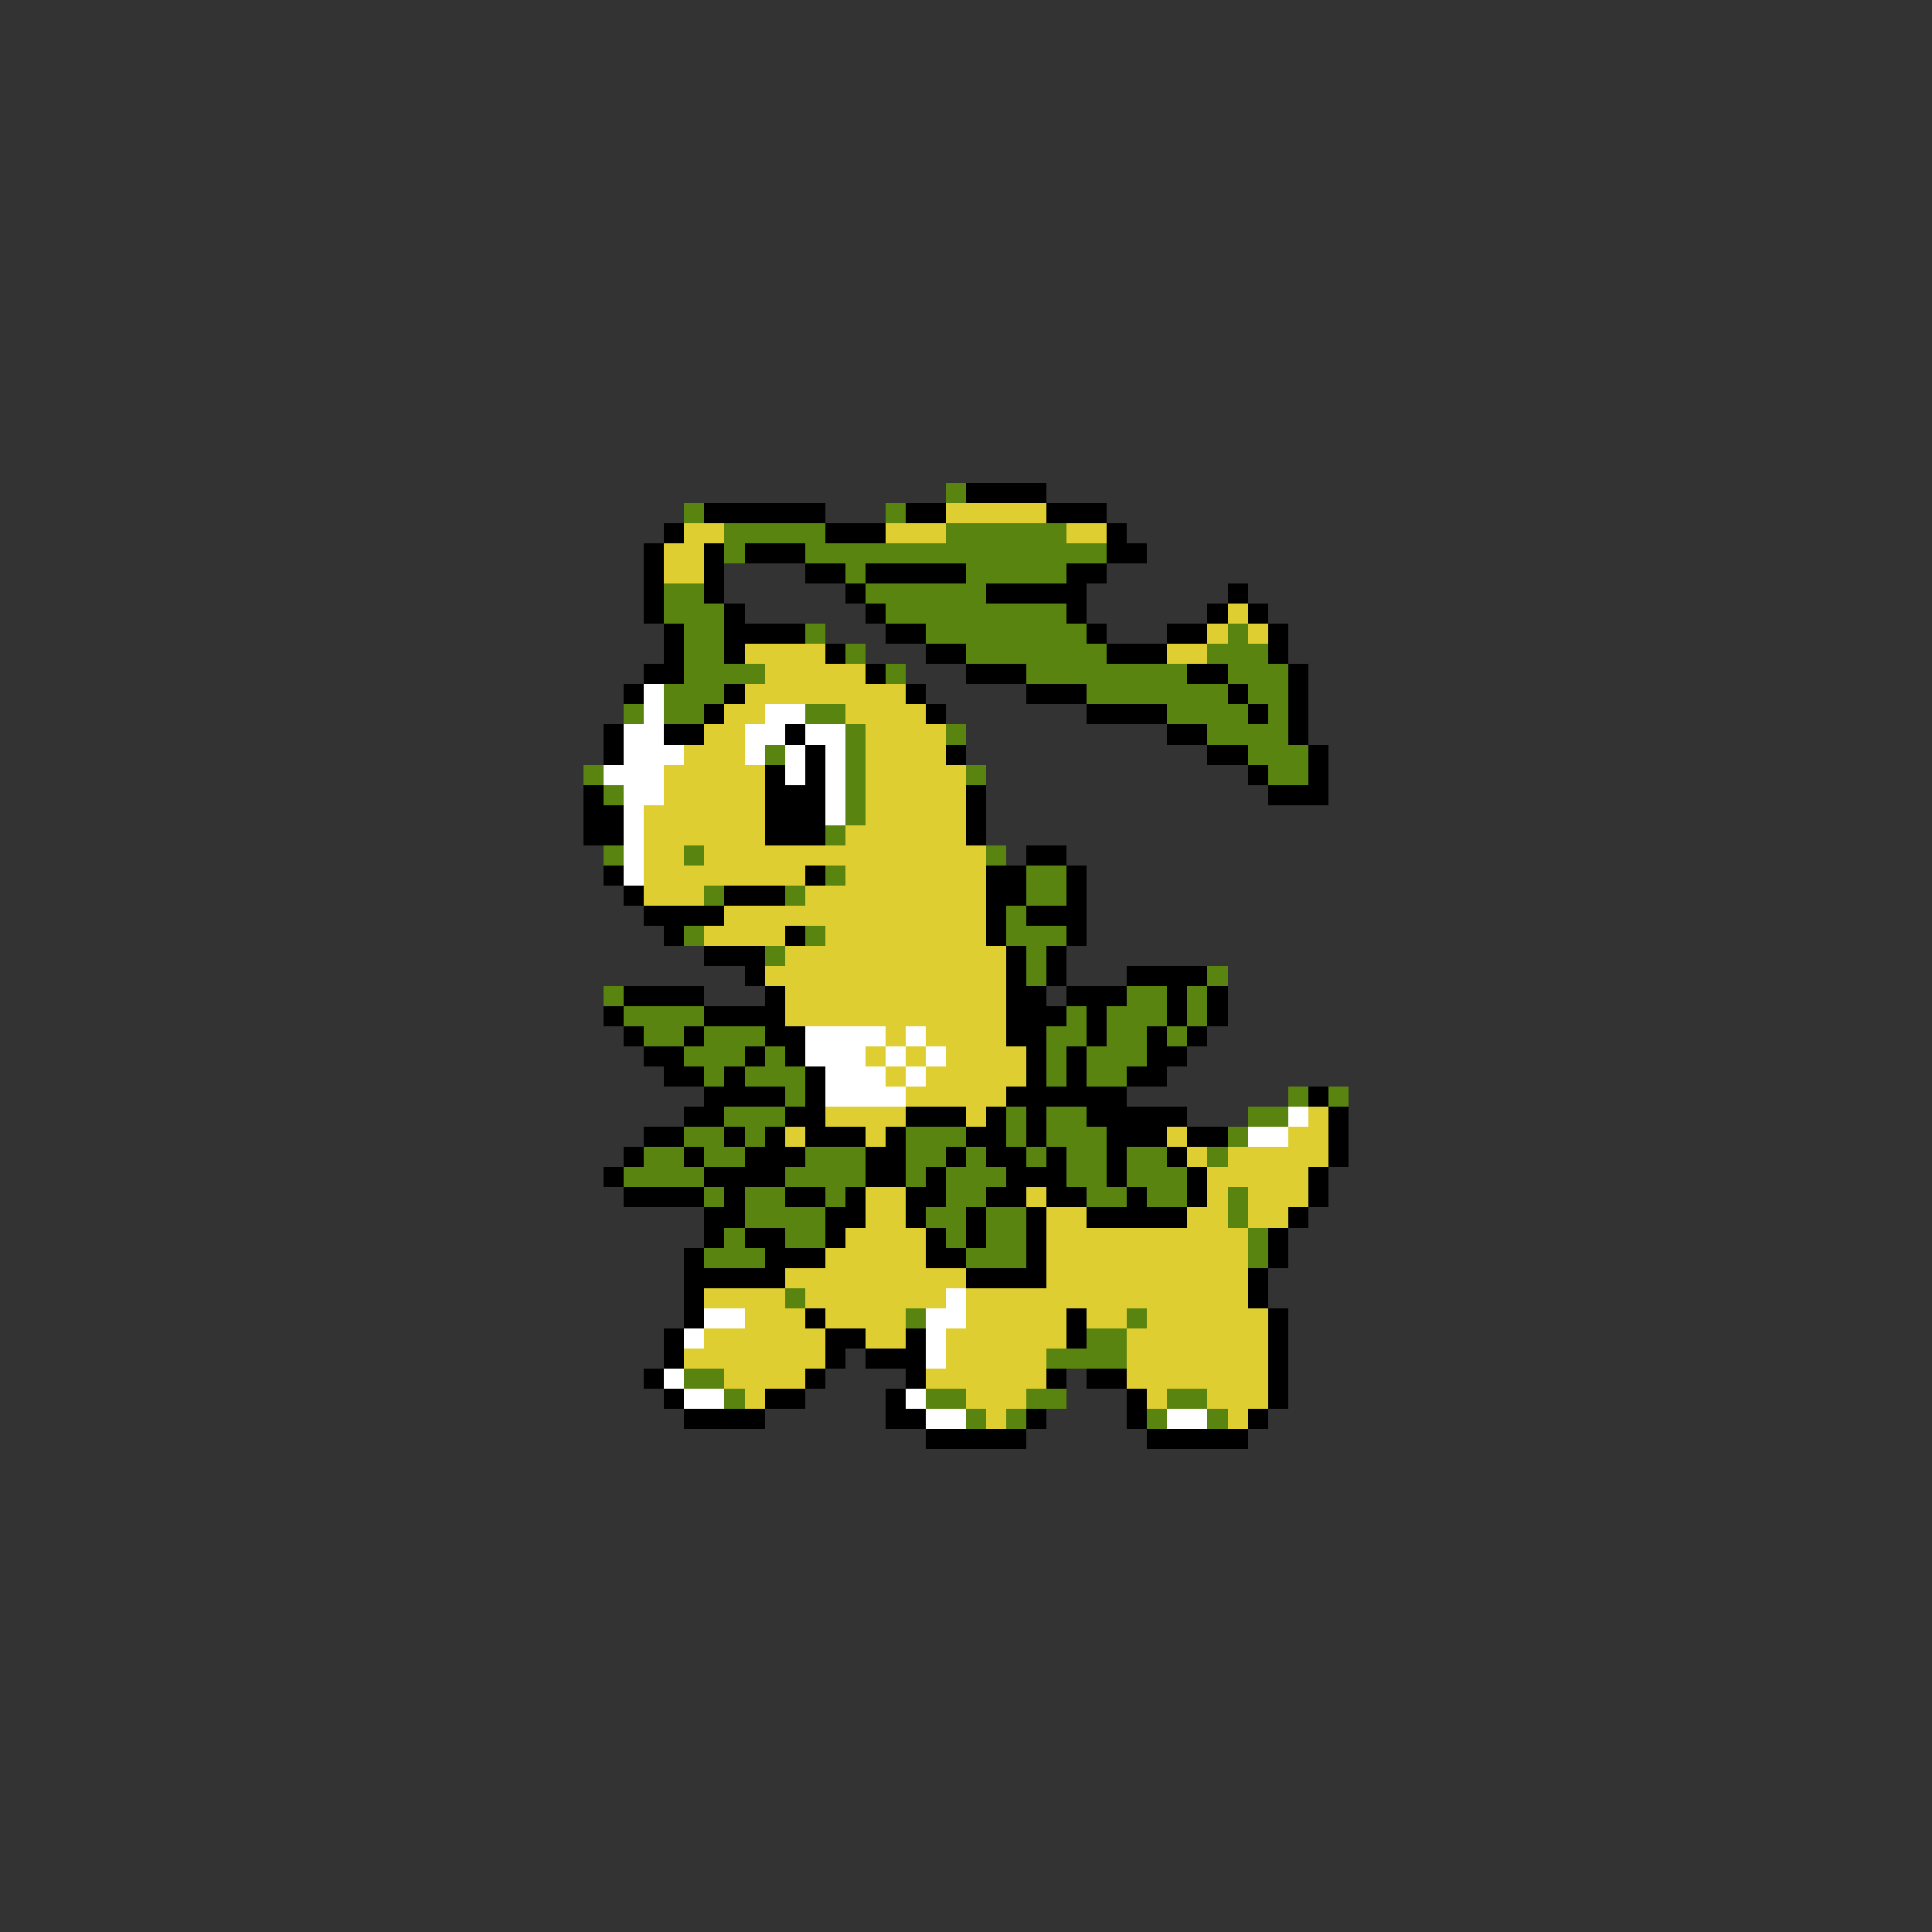 <svg xmlns="http://www.w3.org/2000/svg" viewBox="0 -0.5 96 96" shape-rendering="crispEdges">
<rect x="0" y="-0.5" width="96" height="96" fill="#333333" stroke="none"/>
<path stroke="#5a8410" d="M47 24h1M34 25h1M44 25h1M36 26h5M47 26h6M36 27h1M40 27h15M42 28h1M48 28h5M33 29h2M43 29h6M33 30h3M44 30h9M34 31h2M40 31h1M46 31h8M61 31h1M34 32h2M42 32h1M48 32h7M60 32h3M34 33h4M44 33h1M51 33h8M61 33h3M33 34h3M54 34h7M62 34h2M31 35h1M33 35h2M40 35h2M58 35h4M63 35h1M42 36h1M47 36h1M60 36h4M38 37h1M42 37h1M62 37h3M29 38h1M42 38h1M48 38h1M63 38h2M30 39h1M42 39h1M42 40h1M41 41h1M30 42h1M34 42h1M49 42h1M41 43h1M51 43h2M35 44h1M39 44h1M51 44h2M50 45h1M34 46h1M40 46h1M50 46h3M38 47h1M51 47h1M51 48h1M60 48h1M30 49h1M56 49h2M59 49h1M31 50h4M53 50h1M55 50h3M59 50h1M32 51h2M35 51h3M52 51h2M55 51h2M58 51h1M34 52h3M38 52h1M52 52h1M54 52h3M35 53h1M37 53h3M52 53h1M54 53h2M39 54h1M64 54h1M66 54h1M36 55h3M50 55h1M52 55h2M62 55h2M34 56h2M37 56h1M45 56h3M50 56h1M52 56h3M61 56h1M32 57h2M35 57h2M40 57h3M45 57h2M48 57h1M51 57h1M53 57h2M56 57h2M60 57h1M31 58h4M39 58h4M45 58h1M47 58h3M53 58h2M56 58h3M35 59h1M37 59h2M41 59h1M47 59h2M54 59h2M57 59h2M61 59h1M37 60h4M46 60h2M49 60h2M61 60h1M36 61h1M39 61h2M47 61h1M49 61h2M62 61h1M35 62h3M48 62h3M62 62h1M39 64h1M45 65h1M56 65h1M54 66h2M52 67h4M34 68h2M36 69h1M46 69h2M51 69h2M58 69h2M48 70h1M50 70h1M57 70h1M60 70h1" />
<path stroke="#000000" d="M48 24h4M35 25h6M45 25h2M52 25h3M33 26h1M41 26h3M55 26h1M32 27h1M35 27h1M37 27h3M55 27h2M32 28h1M35 28h1M40 28h2M43 28h5M53 28h2M32 29h1M35 29h1M42 29h1M49 29h5M61 29h1M32 30h1M36 30h1M43 30h1M53 30h1M60 30h1M62 30h1M33 31h1M36 31h4M44 31h2M54 31h1M58 31h2M63 31h1M33 32h1M36 32h1M41 32h1M46 32h2M55 32h3M63 32h1M32 33h2M43 33h1M48 33h3M59 33h2M64 33h1M31 34h1M36 34h1M45 34h1M51 34h3M61 34h1M64 34h1M35 35h1M46 35h1M54 35h4M62 35h1M64 35h1M30 36h1M33 36h2M39 36h1M58 36h2M64 36h1M30 37h1M40 37h1M47 37h1M60 37h2M65 37h1M38 38h1M40 38h1M62 38h1M65 38h1M29 39h1M38 39h3M48 39h1M63 39h3M29 40h2M38 40h3M48 40h1M29 41h2M38 41h3M48 41h1M51 42h2M30 43h1M40 43h1M49 43h2M53 43h1M31 44h1M36 44h3M49 44h2M53 44h1M32 45h4M49 45h1M51 45h3M33 46h1M39 46h1M49 46h1M53 46h1M35 47h3M50 47h1M52 47h1M37 48h1M50 48h1M52 48h1M56 48h4M31 49h4M38 49h1M50 49h2M53 49h3M58 49h1M60 49h1M30 50h1M35 50h4M50 50h3M54 50h1M58 50h1M60 50h1M31 51h1M34 51h1M38 51h2M50 51h2M54 51h1M57 51h1M59 51h1M32 52h2M37 52h1M39 52h1M51 52h1M53 52h1M57 52h2M33 53h2M36 53h1M40 53h1M51 53h1M53 53h1M56 53h2M35 54h4M40 54h1M50 54h6M65 54h1M34 55h2M39 55h2M45 55h3M49 55h1M51 55h1M54 55h5M66 55h1M32 56h2M36 56h1M38 56h1M40 56h3M44 56h1M48 56h2M51 56h1M55 56h3M59 56h2M66 56h1M31 57h1M34 57h1M37 57h3M43 57h2M47 57h1M49 57h2M52 57h1M55 57h1M58 57h1M66 57h1M30 58h1M35 58h4M43 58h2M46 58h1M50 58h3M55 58h1M59 58h1M65 58h1M31 59h4M36 59h1M39 59h2M42 59h1M45 59h2M49 59h2M52 59h2M56 59h1M59 59h1M65 59h1M35 60h2M41 60h2M45 60h1M48 60h1M51 60h1M54 60h5M64 60h1M35 61h1M37 61h2M41 61h1M46 61h1M48 61h1M51 61h1M63 61h1M34 62h1M38 62h3M46 62h2M51 62h1M63 62h1M34 63h5M48 63h4M62 63h1M34 64h1M62 64h1M34 65h1M40 65h1M53 65h1M63 65h1M33 66h1M41 66h2M45 66h1M53 66h1M63 66h1M33 67h1M41 67h1M43 67h3M63 67h1M32 68h1M40 68h1M45 68h1M52 68h1M54 68h2M63 68h1M33 69h1M38 69h2M44 69h1M56 69h1M63 69h1M34 70h4M44 70h2M51 70h1M56 70h1M62 70h1M46 71h5M57 71h5" />
<path stroke="#dece31" d="M47 25h5M34 26h2M44 26h3M53 26h2M33 27h2M33 28h2M61 30h1M60 31h1M62 31h1M37 32h4M58 32h2M38 33h5M37 34h8M36 35h2M42 35h4M35 36h2M43 36h4M34 37h3M43 37h4M33 38h5M43 38h5M33 39h5M43 39h5M32 40h6M43 40h5M32 41h6M42 41h6M32 42h2M35 42h14M32 43h8M42 43h7M32 44h3M40 44h9M36 45h13M35 46h4M41 46h8M39 47h11M38 48h12M39 49h11M39 50h11M44 51h1M46 51h4M43 52h1M45 52h1M47 52h4M44 53h1M46 53h5M45 54h5M41 55h4M48 55h1M65 55h1M39 56h1M43 56h1M58 56h1M64 56h2M59 57h1M61 57h5M60 58h5M43 59h2M51 59h1M60 59h1M62 59h3M43 60h2M52 60h2M59 60h2M62 60h2M42 61h4M52 61h10M41 62h5M52 62h10M39 63h9M52 63h10M35 64h4M40 64h7M48 64h14M37 65h3M41 65h4M48 65h5M54 65h2M57 65h6M35 66h6M43 66h2M47 66h6M56 66h7M34 67h7M47 67h5M56 67h7M36 68h4M46 68h6M56 68h7M37 69h1M48 69h3M57 69h1M60 69h3M49 70h1M61 70h1" />
<path stroke="#ffffff" d="M32 34h1M32 35h1M38 35h2M31 36h2M37 36h2M40 36h2M31 37h3M37 37h1M39 37h1M41 37h1M30 38h3M39 38h1M41 38h1M31 39h2M41 39h1M31 40h1M41 40h1M31 41h1M31 42h1M31 43h1M40 51h4M45 51h1M40 52h3M44 52h1M46 52h1M41 53h3M45 53h1M41 54h4M64 55h1M62 56h2M47 64h1M35 65h2M46 65h2M34 66h1M46 66h1M46 67h1M33 68h1M34 69h2M45 69h1M46 70h2M58 70h2" />
</svg>